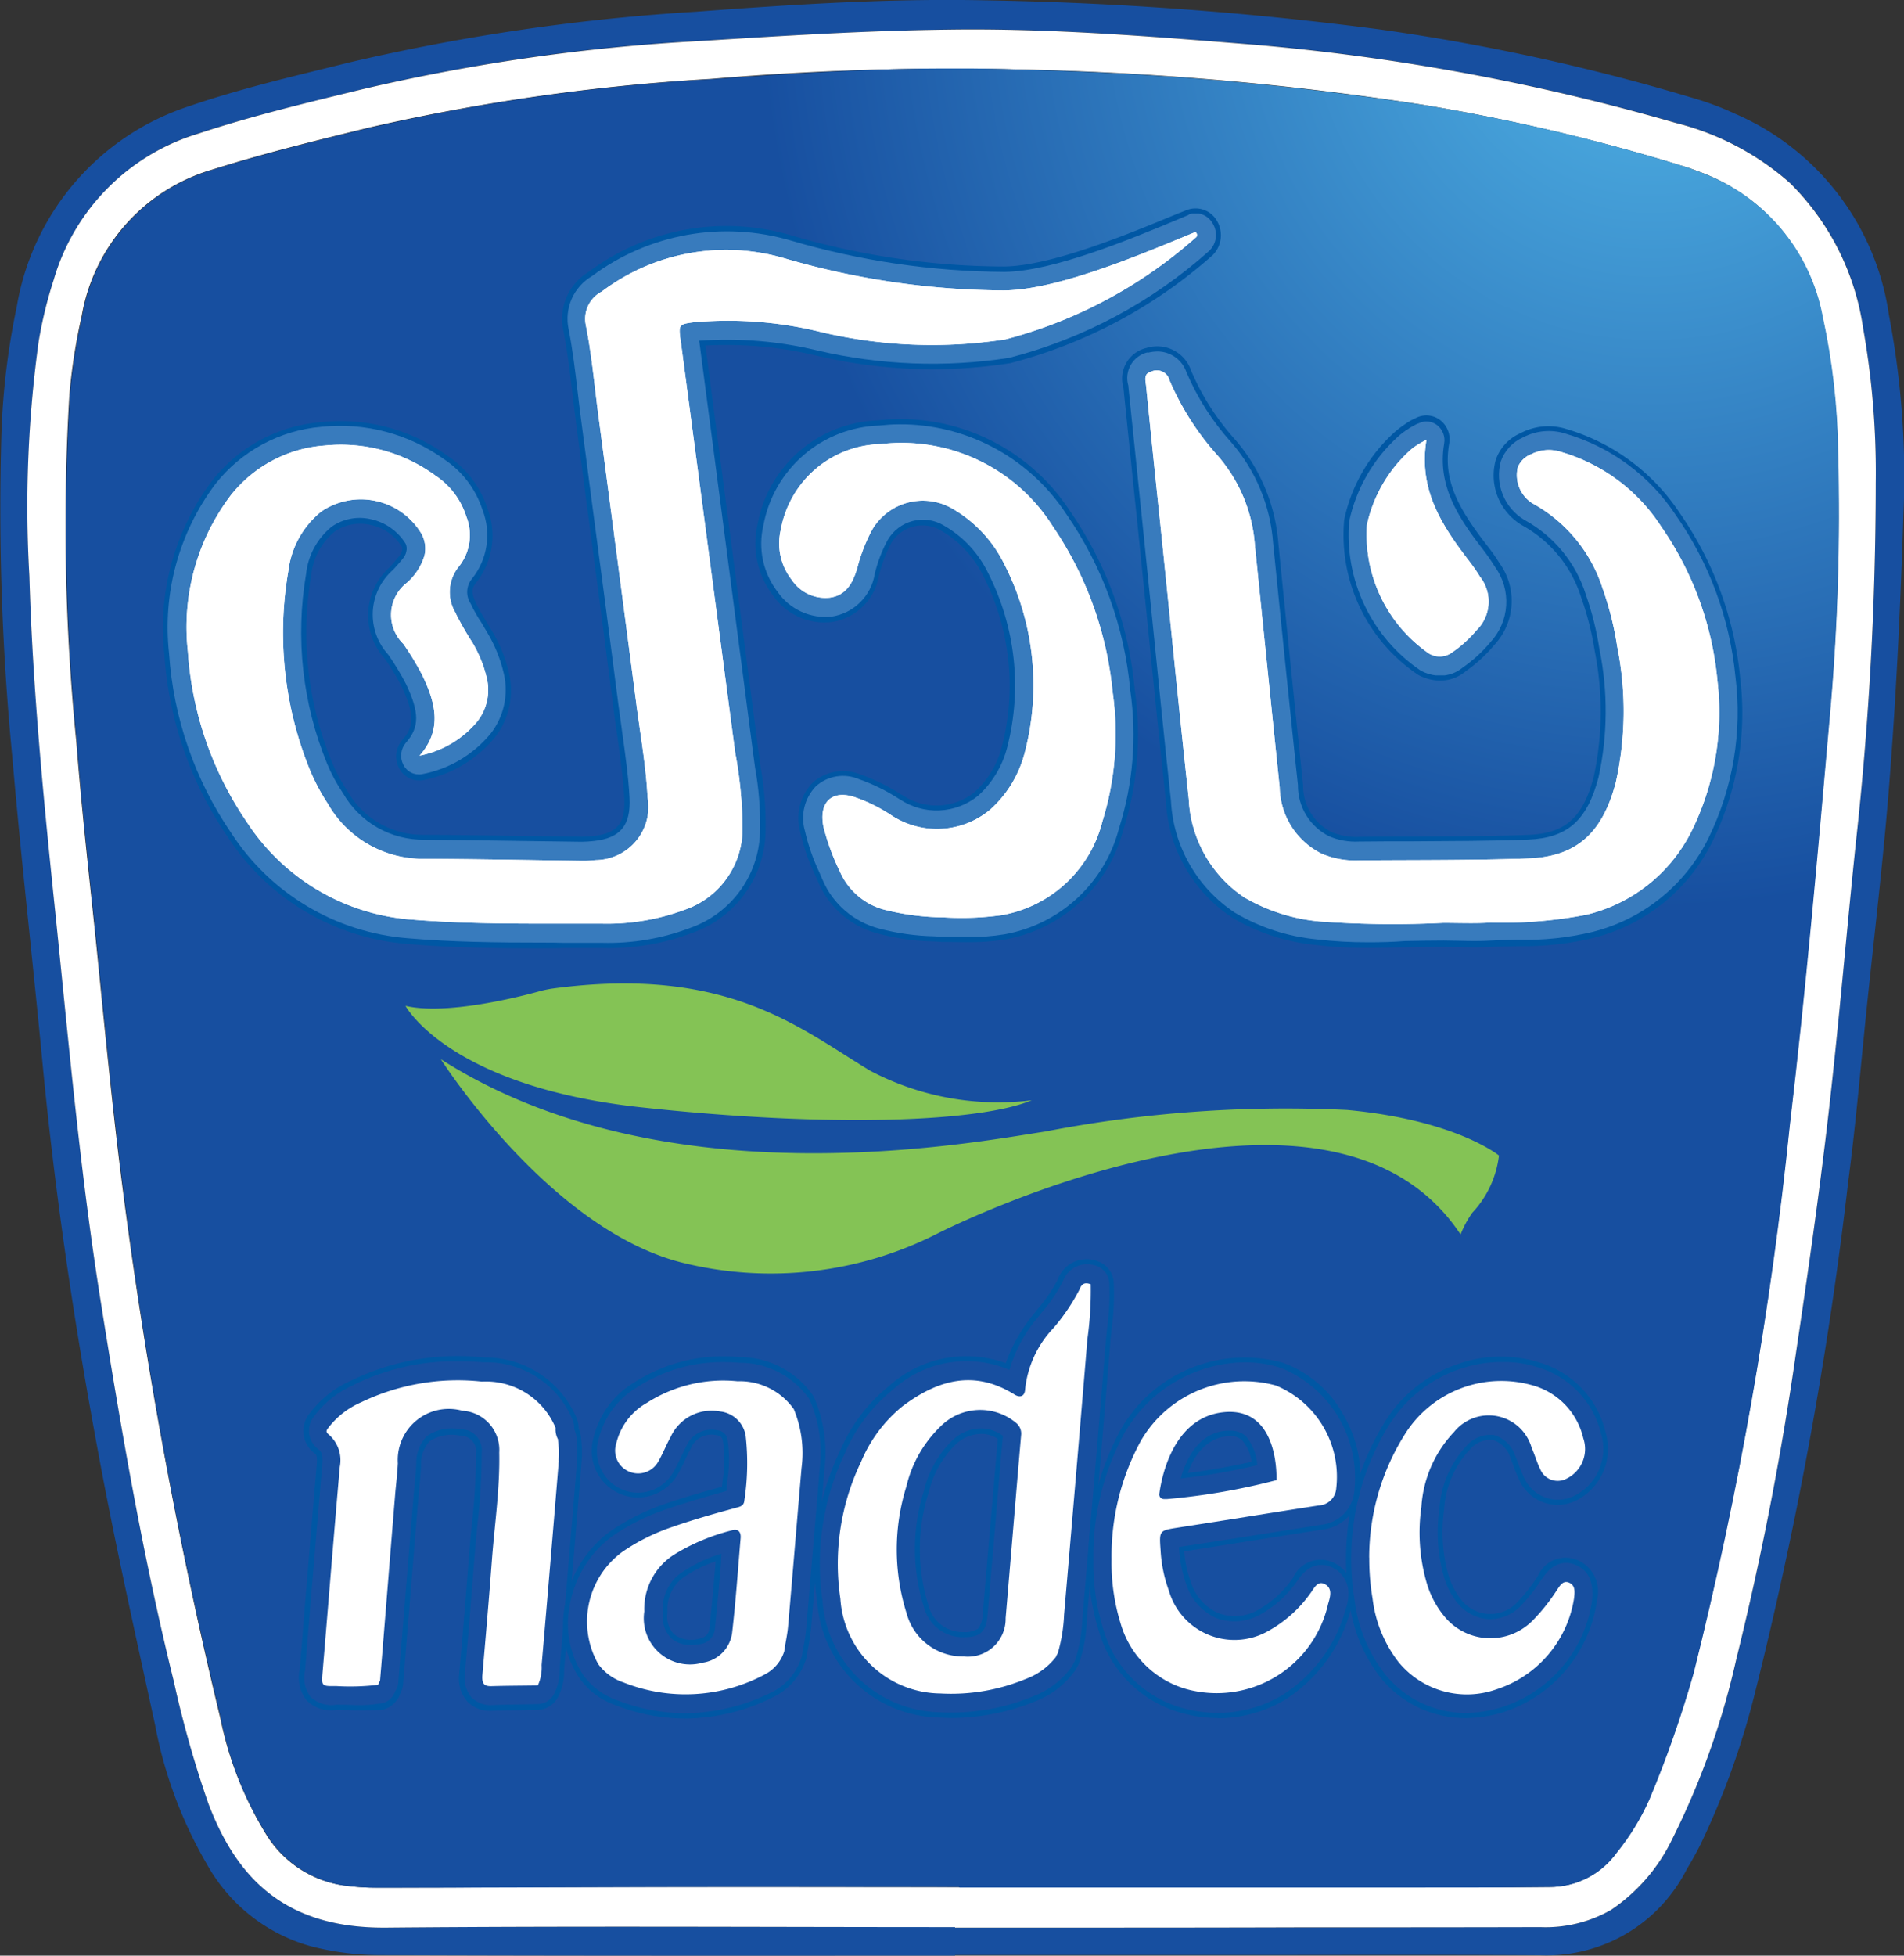 <svg id="Group_131179" data-name="Group 131179" xmlns="http://www.w3.org/2000/svg" xmlns:xlink="http://www.w3.org/1999/xlink" width="70.589" height="72.468" viewBox="0 0 70.589 72.468">
  <rect x="0" y="0" width="70.589" height="72.468" fill="#333333" stroke="none"/>
  <defs>
    <clipPath id="clip-path">
      <path id="Path_145330" data-name="Path 145330" d="M743.12,251.932a75.75,75.75,0,0,0-12.674,1.8c-1.949.475-3.9.95-5.814,1.553a6.859,6.859,0,0,0-4.854,5.423,22.017,22.017,0,0,0-.458,2.934,80.784,80.784,0,0,0,.256,12.838c.185,2.376.448,4.754.7,7.123.308,3.026.59,6.052.971,9.068a180.5,180.5,0,0,0,3.671,20.006,12.737,12.737,0,0,0,1.7,4.309,4.079,4.079,0,0,0,2.806,1.873,8.987,8.987,0,0,0,1.306.091c3.459,0,6.928-.019,10.387-.027,3.724-.008,7.449,0,11.172,0,0,0,0,.008.017.019h16.625c1.747,0,3.486,0,5.233-.019a3.046,3.046,0,0,0,2.5-1.262,8.935,8.935,0,0,0,1.218-1.984,40.982,40.982,0,0,0,1.64-4.681,143.575,143.575,0,0,0,3.565-20.3c.592-5,1.034-10.03,1.474-15.051a84.954,84.954,0,0,0,.319-9.856,25.17,25.17,0,0,0-.574-5.065,7.087,7.087,0,0,0-4.6-5.366c-.141-.047-.284-.111-.424-.156a71.877,71.877,0,0,0-9.787-2.314,115.068,115.068,0,0,0-14.842-1.306c-.866-.035-1.731-.049-2.6-.049-2.981,0-5.961.176-8.936.4" transform="translate(-719.156 -251.536)" fill="none"/>
    </clipPath>
    <radialGradient id="radial-gradient" cx="0.503" cy="0.599" r="0.483" gradientTransform="translate(0.373 -0.663) scale(1.026 1.04)" gradientUnits="objectBoundingBox">
      <stop offset="0" stop-color="#51b5e7"/>
      <stop offset="1" stop-color="#174fa0"/>
    </radialGradient>
    <clipPath id="clip-path-2">
      <path id="Path_145332" data-name="Path 145332" d="M743.9,297.521a7.123,7.123,0,0,1,.008-4.277,3.846,3.846,0,0,1,1.059-1.876,1.542,1.542,0,0,1,1.059-.439,1.358,1.358,0,0,1,.813.276c-.1,1.064-.186,2.129-.274,3.194-.1,1.139-.2,2.324-.3,3.482-.055.66-.353.787-.891.787a1.488,1.488,0,0,1-1.474-1.147m.652,2.526a3.1,3.1,0,0,1-3.079-2.912,8.165,8.165,0,0,1,.7-4.673,4.554,4.554,0,0,1,1.324-1.8,6.477,6.477,0,0,1,.723-.467,1.169,1.169,0,0,0-.141.138,5.215,5.215,0,0,0-1.455,2.541,8.479,8.479,0,0,0,.019,5.123,2.816,2.816,0,0,0,2.488,2.056c-.058,0-.114.007-.17.007-.135,0-.268-.009-.4-.013m3.045-2.04c.106-1.166.2-2.351.3-3.487.1-1.1.184-2.2.281-3.288a1.194,1.194,0,0,0-.3-.928.925.925,0,0,0,.424-.806,3.218,3.218,0,0,1,.9-1.847,1.259,1.259,0,0,1,.088-.119v.025c-.2,2.518-.425,5.071-.635,7.542-.078.89-.151,1.787-.23,2.679l-.008.129a4.736,4.736,0,0,1-.159,1.055l-.035.056a1.914,1.914,0,0,1-.786.541,6.623,6.623,0,0,1-1.149.359,2.079,2.079,0,0,0,1.308-1.91m2.265-13.161a.967.967,0,0,0-.809.629,5.364,5.364,0,0,1-.715,1.074c-.053.067-.115.138-.169.21a5.392,5.392,0,0,0-1.1,2,4.062,4.062,0,0,0-4.351.762,6.067,6.067,0,0,0-1.747,2.324,9.53,9.53,0,0,0-.829,5.49,4.45,4.45,0,0,0,4.331,4.112c.151.011.311.011.459.011a7.893,7.893,0,0,0,3.011-.6,3.09,3.09,0,0,0,1.4-1.046.409.409,0,0,0,.079-.129l.053-.1a.475.475,0,0,0,.043-.1,5.513,5.513,0,0,0,.256-1.462l.009-.129c.081-.89.151-1.79.23-2.68.212-2.479.433-5.032.635-7.548.019-.163.035-.34.053-.523a8.967,8.967,0,0,0,.071-1.626.711.711,0,0,0-.459-.605,1.24,1.24,0,0,0-.317-.068Z" transform="translate(-740.043 -284.846)" fill="none"/>
    </clipPath>
    <linearGradient id="linear-gradient" x1="-90.532" y1="64.068" x2="-90.41" y2="64.068" gradientUnits="objectBoundingBox">
      <stop offset="0" stop-color="#16a1db"/>
      <stop offset="1" stop-color="#174fa0"/>
    </linearGradient>
    <clipPath id="clip-path-3">
      <path id="Path_145335" data-name="Path 145335" d="M727.456,298.878c-.1-.009-.2-.009-.309-.009.061-.752.123-1.5.186-2.248.141-1.681.283-3.408.431-5.116a2.183,2.183,0,0,0-.283-1.387,3.877,3.877,0,0,1,.7-.422,6.281,6.281,0,0,1,1.332-.5c-.028.028-.053.046-.08.075a2.776,2.776,0,0,0-.855,2.029c-.009.2-.036.4-.054.614-.017.127-.028.249-.035.367-.15,1.79-.292,3.589-.441,5.382l-.1,1.22c-.054,0-.109,0-.162,0-.11,0-.219,0-.332,0m5.956-3.91c.036-.412.071-.837.115-1.249a24.806,24.806,0,0,0,.158-2.81,2.19,2.19,0,0,0-.936-1.872,1.94,1.94,0,0,1,1.677,1.091,1.519,1.519,0,0,0,.106.458l.027.257v.112l-.019.209v.012l-.149,1.8c-.159,1.922-.327,3.839-.486,5.758,0,.037-.008.084-.008.12-.265,0-.53,0-.8.009.106-1.166.219-2.515.317-3.893M727.6,288.41a3.643,3.643,0,0,0-1.439,1.12l-.017.029a.852.852,0,0,0,.15,1.237c.08.066.179.149.143.569-.151,1.71-.293,3.443-.435,5.125-.07.818-.131,1.643-.2,2.46v.009a1.208,1.208,0,0,0,.2,1.011,1.116,1.116,0,0,0,.972.285c.15,0,.3.007.459.007.123.011.246.011.379.011a3.9,3.9,0,0,0,.723-.056.652.652,0,0,0,.513-.276,1.543,1.543,0,0,0,.088-.163l.044-.094a.253.253,0,0,0,.027-.045.785.785,0,0,0,.052-.282l.132-1.6c.151-1.789.291-3.589.442-5.379.009-.11.026-.23.035-.341.017-.23.044-.459.052-.7a1.427,1.427,0,0,1,.389-1.029,1.629,1.629,0,0,1,1.261-.256.774.774,0,0,1,.777.873,22.648,22.648,0,0,1-.158,2.644c-.044.42-.079.851-.115,1.283-.115,1.526-.238,3.005-.353,4.252a1.14,1.14,0,0,0,.238.874.987.987,0,0,0,.786.293c.4-.018.8-.018,1.2-.027.169,0,.337-.011.506-.011a.693.693,0,0,0,.554-.331,1.872,1.872,0,0,0,.23-.925c0-.045.008-.092.008-.139.167-1.918.325-3.837.485-5.758l.133-1.58v-.018l.035-.467v-.277l-.035-.395a.868.868,0,0,0-.052-.212.874.874,0,0,1-.035-.091.769.769,0,0,0-.046-.312,3.467,3.467,0,0,0-3.309-2.159c-.326-.025-.642-.039-.957-.039a8.482,8.482,0,0,0-3.861.875" transform="translate(-725.774 -287.535)" fill="none"/>
    </clipPath>
    <linearGradient id="linear-gradient-2" x1="-95.657" y1="83.216" x2="-95.525" y2="83.216" xlink:href="#linear-gradient"/>
    <clipPath id="clip-path-4">
      <path id="Path_145338" data-name="Path 145338" d="M735.359,298.771a1.227,1.227,0,0,1-.617-.422,1.992,1.992,0,0,1-.283-1.5,2.616,2.616,0,0,1,.99-1.669c.106-.074.21-.149.325-.213a2.962,2.962,0,0,0-.538,1.818,2.539,2.539,0,0,0,.75,2.038,2.382,2.382,0,0,0,.274.222,5.978,5.978,0,0,1-.9-.276m1.527-.992a1.153,1.153,0,0,1-.3-.936v-.075a1.611,1.611,0,0,1,.8-1.477,5.151,5.151,0,0,1,1.376-.636c-.008.111-.018.233-.018.343-.071.815-.142,1.652-.23,2.47a.624.624,0,0,1-.556.541,2.291,2.291,0,0,1-.323.028,1.063,1.063,0,0,1-.754-.258m-1.324-6.83c-.026-.009-.079-.037-.043-.213a1.7,1.7,0,0,1,.838-1.084c.087-.052.175-.108.265-.155a3.777,3.777,0,0,0-.337.489c-.087.157-.158.32-.229.466a4.066,4.066,0,0,1-.219.442.178.178,0,0,1-.156.086.268.268,0,0,1-.118-.029m4.289,6.667c.088-.837.158-1.683.229-2.507.025-.312.053-.635.08-.947a1,1,0,0,0-.2-.762.935.935,0,0,0,.317-.689c.01-.21.027-.422.052-.644a6.181,6.181,0,0,0-.007-1.937,1.806,1.806,0,0,0-.744-1.154,1.64,1.64,0,0,1,1.291.641,3.488,3.488,0,0,1,.2,1.782l-.08,1c-.132,1.6-.273,3.249-.415,4.874-.016.175-.052.368-.087.56-.008.074-.027.147-.036.221a.78.78,0,0,1-.336.415c-.281.136-.565.256-.838.356a1.956,1.956,0,0,0,.574-1.209m-4.2-9.137a3.073,3.073,0,0,0-1.446,1.956,1.547,1.547,0,0,0,.8,1.807,1.507,1.507,0,0,0,1.968-.6c.115-.194.2-.384.29-.57.063-.127.124-.256.186-.376a1.013,1.013,0,0,1,1.155-.615.415.415,0,0,1,.389.365,5.076,5.076,0,0,1-.009,1.506c-.009.121-.027.25-.036.379-.759.21-1.534.431-2.293.7a7.835,7.835,0,0,0-1.961.992,4.036,4.036,0,0,0-1.56,2.58,3.445,3.445,0,0,0,.513,2.562,2.611,2.611,0,0,0,1.242.918,7,7,0,0,0,2.525.485,7.33,7.33,0,0,0,3.281-.815,2.156,2.156,0,0,0,1.016-1.194.639.639,0,0,0,.043-.157c.009-.091.027-.183.046-.276a5.655,5.655,0,0,0,.106-.7c.141-1.624.281-3.277.415-4.876l.079-1a4.881,4.881,0,0,0-.353-2.57A.349.349,0,0,0,742,288.9a3.141,3.141,0,0,0-2.576-1.321c-.2-.019-.391-.025-.582-.025a5.842,5.842,0,0,0-3.2.925" transform="translate(-733.079 -287.554)" fill="none"/>
    </clipPath>
    <linearGradient id="linear-gradient-3" x1="-103.255" y1="81.51" x2="-103.114" y2="81.51" xlink:href="#linear-gradient"/>
    <clipPath id="clip-path-5">
      <path id="Path_145341" data-name="Path 145341" d="M757.022,298.21a4.145,4.145,0,0,1-.8-2.011,8.254,8.254,0,0,1-.106-1.4,7.808,7.808,0,0,1,1.272-4.285,3.238,3.238,0,0,1,.316-.4,5.38,5.38,0,0,0-1.005,2.736,7.326,7.326,0,0,0,.221,3.1,4.3,4.3,0,0,0,.777,1.461,2.9,2.9,0,0,0,2.066,1.062,2.854,2.854,0,0,0,1.755-.486,3.438,3.438,0,0,1-1.543,1.012,3.673,3.673,0,0,1-.968.142,2.538,2.538,0,0,1-1.98-.942m5.348-7.006c-.052-.119-.106-.249-.159-.393-.044-.111-.088-.241-.141-.36a2.6,2.6,0,0,0-1.5-1.5,2.178,2.178,0,0,1,.707.139,2.016,2.016,0,0,1,1.448,1.475.551.551,0,0,1-.231.672.24.24,0,0,1-.089.02c0-.011-.019-.02-.035-.058m-6.08-1.5a9.321,9.321,0,0,0-1.528,5.076v.027a9.407,9.407,0,0,0,.134,1.653,5.49,5.49,0,0,0,1.138,2.7A3.844,3.844,0,0,0,759,300.56a4.7,4.7,0,0,0,1.332-.212,4.871,4.871,0,0,0,3.363-3.949v-.026c.07-.681-.142-1.12-.636-1.313-.317-.121-.786-.128-1.209.514a.1.1,0,0,0-.036.046,6.308,6.308,0,0,1-.784.993,1.584,1.584,0,0,1-1.2.467,1.617,1.617,0,0,1-1.129-.6,2.732,2.732,0,0,1-.5-.975,5.952,5.952,0,0,1-.167-2.507,3.756,3.756,0,0,1,1.007-2.339,1.166,1.166,0,0,1,1.015-.4,1.179,1.179,0,0,1,.786.759c.044.092.079.2.115.294a5.3,5.3,0,0,0,.22.533,1.371,1.371,0,0,0,1.835.68,1.94,1.94,0,0,0,1.015-2.323,3.39,3.39,0,0,0-2.337-2.451,4.117,4.117,0,0,0-1.3-.2,4.954,4.954,0,0,0-4.1,2.154" transform="translate(-754.762 -287.555)" fill="none"/>
    </clipPath>
    <linearGradient id="linear-gradient-4" x1="-106.2" y1="81.569" x2="-106.059" y2="81.569" xlink:href="#linear-gradient"/>
    <clipPath id="clip-path-6">
      <path id="Path_145347" data-name="Path 145347" d="M732.024,272.389a10.6,10.6,0,0,0-.768-1.279c-.448-.66-.439-.779.09-1.4.043-.047.089-.1.133-.149a4.175,4.175,0,0,0,.3-.356,2.378,2.378,0,0,0,.221,1.4,7.812,7.812,0,0,0,.484.882c.07.121.133.22.194.328a3.817,3.817,0,0,1,.459,1.1,1.148,1.148,0,0,1-.23,1.046,2.35,2.35,0,0,1-.37.368,4.321,4.321,0,0,0-.513-1.945m5.878,7.8a2.642,2.642,0,0,0,2.531-3.074c-.044-.865-.167-1.726-.291-2.553-.054-.331-.1-.677-.142-1.011-.327-2.569-.669-5.169-1.005-7.692-.126-.965-.256-1.929-.379-2.893-.046-.321-.088-.663-.125-.984-.1-.8-.193-1.625-.352-2.442-.043-.193-.043-.284.3-.522a7.052,7.052,0,0,1,6.256-1.131,29.821,29.821,0,0,0,8.3,1.214,9.289,9.289,0,0,0,2.232-.348,10.281,10.281,0,0,1-2.293.768,17.452,17.452,0,0,1-6.609-.274,14.936,14.936,0,0,0-4.882-.367,1.226,1.226,0,0,0-.952.414,1.362,1.362,0,0,0-.14,1.046c.2,1.523.4,3.039.6,4.564.458,3.515.934,7.153,1.4,10.722.026.232.062.46.1.681a11.2,11.2,0,0,1,.169,1.975,2.494,2.494,0,0,1-1.714,2.432,7.507,7.507,0,0,1-2.8.47h-1.448c-1.871,0-3.8.005-5.675-.158a7.287,7.287,0,0,1-5.533-3.315,11.789,11.789,0,0,1-2.066-5.957,7.381,7.381,0,0,1,1.431-5.289,4.237,4.237,0,0,1,3.035-1.608,4.17,4.17,0,0,1,.59-.036,5.721,5.721,0,0,1,3.123,1.028,2.179,2.179,0,0,1,.857,1.147,1.143,1.143,0,0,1-.147,1.186c-.028.035-.055.064-.083.1a1.824,1.824,0,0,0-.219-1.249,3.3,3.3,0,0,0-2.179-1.533,3.116,3.116,0,0,0-2.5.525,4.066,4.066,0,0,0-1.483,2.644,14.232,14.232,0,0,0,.856,7.8,7.852,7.852,0,0,0,.707,1.341,4.7,4.7,0,0,0,4.121,2.34c1.245.011,2.515.029,3.742.047.7.009,1.388.017,2.083.028a5.585,5.585,0,0,0,.592-.039M759.84,255.6l-.335.141c-1.871.78-4.7,1.955-6.5,1.975a28.687,28.687,0,0,1-7.933-1.167,8.381,8.381,0,0,0-7.36,1.323,1.834,1.834,0,0,0-.865,1.965c.15.76.246,1.558.336,2.331.035.323.08.661.123,1,.123.964.257,1.929.379,2.893.335,2.515.68,5.123,1.007,7.684.044.34.1.691.141,1.029.115.835.23,1.624.273,2.424.054,1.028-.344,1.5-1.323,1.605a4.282,4.282,0,0,1-.45.029l-2.083-.029c-1.228-.016-2.5-.036-3.75-.047a3.429,3.429,0,0,1-3.019-1.726,6.165,6.165,0,0,1-.592-1.1,12.845,12.845,0,0,1-.775-7.023,2.606,2.606,0,0,1,.942-1.746,1.819,1.819,0,0,1,1.447-.285,2,2,0,0,1,1.3.909.417.417,0,0,1,.026.293c-.026.158-.141.286-.335.506-.054.056-.106.121-.159.175a2.2,2.2,0,0,0-.175,3.139,9.3,9.3,0,0,1,.661,1.094c.5,1.055.5,1.6-.008,2.173a.734.734,0,0,0-.1.8.647.647,0,0,0,.688.365,4.328,4.328,0,0,0,2.55-1.5,2.634,2.634,0,0,0,.494-2.23,5.293,5.293,0,0,0-.617-1.526l-.213-.359a5.336,5.336,0,0,1-.4-.707.776.776,0,0,1,.052-.925,2.581,2.581,0,0,0,.388-2.546,3.562,3.562,0,0,0-1.4-1.862,6.624,6.624,0,0,0-4.573-1.22,5.6,5.6,0,0,0-3.936,2.128,8.835,8.835,0,0,0-1.712,6.272,13.359,13.359,0,0,0,2.312,6.664,8.6,8.6,0,0,0,6.511,3.886c1.669.145,3.363.163,5.014.163.254,0,.511,0,.776.009h1.44a8.584,8.584,0,0,0,3.281-.558,3.869,3.869,0,0,0,2.576-3.672,11.594,11.594,0,0,0-.185-2.261c-.027-.221-.062-.439-.088-.653-.459-3.569-.944-7.2-1.4-10.724-.193-1.478-.388-2.964-.583-4.443a14.279,14.279,0,0,1,4.378.36,18.68,18.68,0,0,0,7.113.274,17.8,17.8,0,0,0,7.412-3.959.817.817,0,0,0,.131-1.027.736.736,0,0,0-.628-.375.693.693,0,0,0-.262.052" transform="translate(-722.005 -255.551)" fill="none"/>
    </clipPath>
    <radialGradient id="radial-gradient-2" cx="0.748" cy="0.5" r="0.809" gradientTransform="translate(-7.617 -1.65) scale(0.692 1.04)" gradientUnits="objectBoundingBox">
      <stop offset="0" stop-color="#174fa0"/>
      <stop offset="0.22" stop-color="#51b5e7"/>
      <stop offset="0.45" stop-color="#3175b8"/>
      <stop offset="0.64" stop-color="#459ed6"/>
      <stop offset="0.814" stop-color="#4399d3"/>
      <stop offset="1" stop-color="#387bbd"/>
    </radialGradient>
    <clipPath id="clip-path-7">
      <path id="Path_145348" data-name="Path 145348" d="M755.736,279.821a5.964,5.964,0,0,1-2.489-.788,3.927,3.927,0,0,1-1.738-3.122c-.245-2.37-.5-4.775-.732-7.109-.106-1.036-.213-2.082-.319-3.122-.051-.541-.114-1.074-.167-1.616-.079-.724-.15-1.459-.23-2.2a12.305,12.305,0,0,0,1.351,1.882,4.988,4.988,0,0,1,1.2,2.921c.273,2.736.556,5.509.839,8.2l.077.762a3.469,3.469,0,0,0,1.951,3.03,3.659,3.659,0,0,0,1.668.312c.672,0,1.351-.008,2-.008,1.4-.008,2.858-.017,4.288-.064,2.057-.072,3.283-1.131,3.865-3.324a12.909,12.909,0,0,0,.071-5.354,12.709,12.709,0,0,0-.565-2.265,6.244,6.244,0,0,0-2.92-3.537.559.559,0,0,1-.222-.475,1.087,1.087,0,0,1,.169-.1.805.805,0,0,1,.608-.036A5.994,5.994,0,0,1,767.8,266.3a11.355,11.355,0,0,1,1.96,5.317,9.077,9.077,0,0,1-.858,5.2,5.152,5.152,0,0,1-3.467,2.772,10.062,10.062,0,0,1-2.4.24c-.335.008-.688.016-1.032.035-.38.016-.759.016-1.165.011-.186-.011-.371-.011-.557-.011-.486,0-.989.016-1.465.027-.45.012-.889.023-1.32.023a14.239,14.239,0,0,1-1.76-.1m-6.422-20.355a.982.982,0,0,0-.716,1.237c0,.028.005.047.005.067.118,1.147.241,2.324.356,3.45.052.542.114,1.075.167,1.617.106,1.039.212,2.084.318,3.121.238,2.333.475,4.747.733,7.117a5.3,5.3,0,0,0,2.373,4.158,7.3,7.3,0,0,0,3.017.985,15.987,15.987,0,0,0,1.952.11c.448,0,.89-.011,1.34-.047.469-.009.953-.019,1.429-.019.178,0,.363.009.54.009.405.009.83.019,1.253-.009.327-.019.644-.019.979-.028a10.629,10.629,0,0,0,2.719-.283,6.57,6.57,0,0,0,4.325-3.479,10.616,10.616,0,0,0,1-6A12.564,12.564,0,0,0,768.9,265.5a7.38,7.38,0,0,0-4.094-3.027,2.043,2.043,0,0,0-1.57.137,1.531,1.531,0,0,0-.83.892,1.936,1.936,0,0,0,.874,2.167,4.788,4.788,0,0,1,2.284,2.782,11.329,11.329,0,0,1,.5,2.011,11.485,11.485,0,0,1-.036,4.754c-.423,1.6-1.156,2.24-2.612,2.3-1.42.053-2.858.053-4.255.063-.661,0-1.34,0-2.012.009a2.473,2.473,0,0,1-1.1-.193,2.086,2.086,0,0,1-1.163-1.9l-.082-.76c-.281-2.691-.566-5.465-.838-8.2a6.383,6.383,0,0,0-1.543-3.728,9.357,9.357,0,0,1-1.669-2.605,1.139,1.139,0,0,0-1.068-.775,1.572,1.572,0,0,0-.376.05" transform="translate(-748.579 -259.416)" fill="none"/>
    </clipPath>
    <radialGradient id="radial-gradient-3" cx="-0.279" cy="0.382" r="1" gradientTransform="translate(-1.86 -2.028) scale(0.958 1.04)" xlink:href="#radial-gradient-2"/>
    <clipPath id="clip-path-8">
      <path id="Path_145349" data-name="Path 145349" d="M740.068,266.775a1.467,1.467,0,0,1-.273-1.286,3.186,3.186,0,0,1,3.114-2.617,6,6,0,0,1,5.746,2.738,12.162,12.162,0,0,1,2.109,5.849,9.977,9.977,0,0,1-.343,4.479,4.029,4.029,0,0,1-3.2,3.012,9.8,9.8,0,0,1-1.933.075H745.2c-.1,0-.187-.009-.3-.009a6.575,6.575,0,0,1-1.72-.232,1.759,1.759,0,0,1-1.253-1.027c-.038-.092-.08-.185-.116-.274a6.7,6.7,0,0,1-.45-1.249.817.817,0,0,1-.009-.331.533.533,0,0,1,.292.035,6.418,6.418,0,0,1,1.2.6l.037.019a3.714,3.714,0,0,0,4.454-.3,4.984,4.984,0,0,0,1.493-2.515,10.519,10.519,0,0,0-.821-7.429,5.54,5.54,0,0,0-2.225-2.36,2.826,2.826,0,0,0-3.838,1.039,6.684,6.684,0,0,0-.626,1.6c-.159.561-.327.577-.459.6-.028,0-.06,0-.093,0a.862.862,0,0,1-.7-.408m3.455-5.333c-.237,0-.478.02-.719.044a4.516,4.516,0,0,0-4.3,3.71,2.919,2.919,0,0,0,.529,2.454,2.156,2.156,0,0,0,2,.917,1.9,1.9,0,0,0,1.6-1.578,5.034,5.034,0,0,1,.486-1.269,1.508,1.508,0,0,1,2.056-.542,4.066,4.066,0,0,1,1.667,1.782,9.19,9.19,0,0,1,.707,6.438,3.632,3.632,0,0,1-1.086,1.809,2.444,2.444,0,0,1-2.9.129l-.036-.019a6.852,6.852,0,0,0-1.48-.726,1.5,1.5,0,0,0-1.6.268,1.7,1.7,0,0,0-.4,1.652,7.414,7.414,0,0,0,.537,1.541c.035.094.079.174.115.266a3.136,3.136,0,0,0,2.1,1.809,8.631,8.631,0,0,0,2.04.286c.1.009.194.009.284.017h.132c.278,0,.545.008.8.008a7.609,7.609,0,0,0,1.4-.1,5.358,5.358,0,0,0,4.236-3.928,11.473,11.473,0,0,0,.415-5.117,13.627,13.627,0,0,0-2.364-6.518,7.361,7.361,0,0,0-5.974-3.332Z" transform="translate(-738.432 -261.442)" fill="none"/>
    </clipPath>
    <radialGradient id="radial-gradient-4" cx="0.513" cy="0.298" r="1.153" gradientTransform="translate(24.852 -2.333) scale(1.353 1.04)" xlink:href="#radial-gradient-2"/>
    <clipPath id="clip-path-9">
      <path id="Path_145350" data-name="Path 145350" d="M757.973,269.331a4.736,4.736,0,0,1-1.933-3.985,4.307,4.307,0,0,1,.865-1.827,7.487,7.487,0,0,0,1.73,3.435c.159.21.273.376.371.532a.81.81,0,0,1-.079,1.158,4.055,4.055,0,0,1-.769.7.11.11,0,0,1-.07.031.254.254,0,0,1-.115-.041m-.688-7.9c-.027.008-.055.027-.08.035-.071.039-.159.084-.248.138l-.034.027a2.368,2.368,0,0,0-.4.3,5.908,5.908,0,0,0-1.8,3.131,6.068,6.068,0,0,0,2.647,5.526,1.546,1.546,0,0,0,.724.192,1.333,1.333,0,0,0,.838-.3,5.2,5.2,0,0,0,1.024-.937,2.2,2.2,0,0,0,.177-2.79,7.806,7.806,0,0,0-.46-.663c-.908-1.177-1.693-2.36-1.428-3.912a.712.712,0,0,0-.256-.679.647.647,0,0,0-.706-.063" transform="translate(-754.665 -261.351)" fill="none"/>
    </clipPath>
    <radialGradient id="radial-gradient-5" cx="-2.344" cy="0.613" r="2.324" gradientTransform="translate(84.941 -4.705) scale(1.521 1.04)" xlink:href="#radial-gradient-2"/>
    <clipPath id="clip-path-10">
      <path id="Path_145362" data-name="Path 145362" d="M751.285,299.01A2.885,2.885,0,0,1,749.273,297a6.7,6.7,0,0,1-.3-2.141,8.72,8.72,0,0,1,.53-3.048c-.044.2-.071.376-.088.507a.9.9,0,0,0,.194.7.817.817,0,0,0,.256.21.912.912,0,0,0-.211.2,1.555,1.555,0,0,0-.185,1.131,6.036,6.036,0,0,0,.352,1.716,3.437,3.437,0,0,0,1.87,2.047,3.22,3.22,0,0,0,2.719-.166,3.878,3.878,0,0,0,.458-.273,3.4,3.4,0,0,1-2.617,1.266,3.588,3.588,0,0,1-.965-.137m1.192-8.906a1.553,1.553,0,0,1,.2-.009.865.865,0,0,1,.6.2,1.9,1.9,0,0,1,.424,1.076,22.889,22.889,0,0,1-2.842.494c.2-.708.644-1.644,1.614-1.762m2.613,1.872a3.823,3.823,0,0,0-.874-2.68,2.363,2.363,0,0,0-.38-.293c.114.028.24.054.363.092a2.979,2.979,0,0,1,1.783,3.028.072.072,0,0,0-.009.036.3.3,0,0,1-.072.02c-.308.044-.617.1-.926.147a.671.671,0,0,0,.116-.351m-6.275-1.865a9.612,9.612,0,0,0-1.191,4.747v.031a8.265,8.265,0,0,0,.379,2.6,4.24,4.24,0,0,0,2.922,2.884,5.046,5.046,0,0,0,1.323.182,4.663,4.663,0,0,0,2.383-.66,5.449,5.449,0,0,0,2.339-3.149,1.85,1.85,0,0,0,.114-.622,1.057,1.057,0,0,0-.546-.929c-.283-.157-.838-.3-1.342.451a.325.325,0,0,1-.043.063,4.032,4.032,0,0,1-1.341,1.2,1.938,1.938,0,0,1-1.633.13,2.049,2.049,0,0,1-1.111-1.25,4.839,4.839,0,0,1-.266-1.312.148.148,0,0,1-.008-.063c.018,0,.036-.011.054-.011l.035-.009c.865-.129,1.739-.266,2.586-.4.863-.138,1.748-.274,2.62-.414a1.37,1.37,0,0,0,1.21-1.221,4.395,4.395,0,0,0-2.7-4.58,4.3,4.3,0,0,0-1.359-.216,5.223,5.223,0,0,0-4.422,2.554" transform="translate(-747.624 -287.556)" fill="none"/>
    </clipPath>
    <linearGradient id="linear-gradient-5" x1="-100.555" y1="81.644" x2="-100.42" y2="81.644" xlink:href="#linear-gradient"/>
  </defs>
  <path id="Path_148238" data-name="Path 148238" d="M752.753,322.107c-7.122,0-14.252.009-21.373-.019a10.147,10.147,0,0,1-2.577-.345,6.363,6.363,0,0,1-3.786-3.019,16.169,16.169,0,0,1-1.924-5.167c-.715-3.294-1.457-6.586-2.073-9.905-.9-4.809-1.624-9.657-2.093-14.542-.361-3.811-.8-7.618-1.128-11.431a95.651,95.651,0,0,1-.407-11.8,26.847,26.847,0,0,1,.574-4.874,9.453,9.453,0,0,1,6.363-7.42c1.941-.667,3.953-1.131,5.947-1.625a76.808,76.808,0,0,1,12.893-1.886c3.557-.265,7.113-.495,10.67-.421a129.044,129.044,0,0,1,14.675,1.081,78.118,78.118,0,0,1,11.851,2.616,10.668,10.668,0,0,1,1.289.5,9.6,9.6,0,0,1,5.718,7.453,31.753,31.753,0,0,1,.538,7.437c-.1,3.155-.248,6.319-.486,9.465-.212,2.88-.556,5.754-.856,8.624-.229,2.2-.415,4.418-.705,6.613a147.359,147.359,0,0,1-3.5,19.105,29.249,29.249,0,0,1-1.966,5.423c-.16.323-.336.631-.522.944a5.823,5.823,0,0,1-5.427,3.18c-3.785-.025-7.572-.009-11.356-.009H752.743c.009,0,.009.009.009.019m0-1.051v.02h2.8c3.37,0,6.751-.009,10.121-.009,2.931,0,5.852-.011,8.781-.011a4.9,4.9,0,0,0,2.621-.639,6.533,6.533,0,0,0,2.25-2.591,29.079,29.079,0,0,0,2.392-6.691,115.1,115.1,0,0,0,2.232-11.491c.432-2.89.847-5.786,1.183-8.694.388-3.368.661-6.751,1.023-10.126a121.118,121.118,0,0,0,.732-13.288,30.42,30.42,0,0,0-.467-5.735,9.431,9.431,0,0,0-2.718-5.387,10.161,10.161,0,0,0-4.228-2.222,81.743,81.743,0,0,0-15.628-2.9c-3.778-.3-7.555-.612-11.34-.557-3.062.045-6.125.228-9.177.419a70.74,70.74,0,0,0-12.557,1.795c-2.031.5-4.078.985-6.063,1.635a8.031,8.031,0,0,0-5.374,5.426,15.109,15.109,0,0,0-.557,2.286,45.416,45.416,0,0,0-.344,8.686c.124,4.263.557,8.5.989,12.731.485,4.729.908,9.477,1.659,14.177.75,4.719,1.562,9.429,2.708,14.068a39.611,39.611,0,0,0,1.28,4.515c1.078,2.835,2.9,4.638,6.611,4.6,7.024-.064,14.048-.02,21.073-.02" transform="translate(-717.344 -249.641)" fill="#174fa0"/>
  <path id="Path_148239" data-name="Path 148239" d="M752.491,320.775c-7.024,0-14.048-.045-21.073.019-3.707.037-5.534-1.764-6.61-4.6a39.338,39.338,0,0,1-1.279-4.517c-1.148-4.635-1.96-9.347-2.709-14.065-.751-4.7-1.174-9.437-1.66-14.175-.44-4.232-.865-8.468-.988-12.728a44.757,44.757,0,0,1,.344-8.688,15.775,15.775,0,0,1,.557-2.285,7.986,7.986,0,0,1,5.374-5.423c1.985-.657,4.032-1.145,6.063-1.639a71.346,71.346,0,0,1,12.557-1.792c3.052-.191,6.115-.385,9.178-.42,3.785-.056,7.562.256,11.339.559a81.145,81.145,0,0,1,15.628,2.9,10.087,10.087,0,0,1,4.228,2.221,9.488,9.488,0,0,1,2.717,5.385,30.4,30.4,0,0,1,.467,5.733,121.636,121.636,0,0,1-.732,13.285c-.354,3.377-.635,6.76-1.023,10.124-.336,2.909-.751,5.809-1.183,8.7a115.253,115.253,0,0,1-2.233,11.483,28.958,28.958,0,0,1-2.391,6.695,6.608,6.608,0,0,1-2.25,2.589,4.883,4.883,0,0,1-2.621.639c-2.929.008-5.85.008-8.781.008-3.37.011-6.75.011-10.121.011h-2.8Zm.15-1.481v.009h16.626c1.747,0,3.486,0,5.233-.017a3.045,3.045,0,0,0,2.5-1.261,8.576,8.576,0,0,0,1.218-1.983,42.119,42.119,0,0,0,1.641-4.684,142.243,142.243,0,0,0,3.566-20.3c.59-5,1.032-10.029,1.473-15.049a81.587,81.587,0,0,0,.318-9.857,25.115,25.115,0,0,0-.574-5.067,7.1,7.1,0,0,0-4.6-5.371c-.142-.053-.283-.108-.425-.153a73.87,73.87,0,0,0-9.786-2.315,112.328,112.328,0,0,0-14.844-1.307,104.7,104.7,0,0,0-11.533.348,76.682,76.682,0,0,0-12.672,1.8c-1.95.476-3.9.952-5.815,1.556a6.868,6.868,0,0,0-4.854,5.42,21.846,21.846,0,0,0-.458,2.935,80.943,80.943,0,0,0,.256,12.84c.185,2.377.45,4.747.7,7.124.308,3.028.59,6.053.971,9.073a184.847,184.847,0,0,0,3.671,20.009,13.216,13.216,0,0,0,1.7,4.3,4.044,4.044,0,0,0,2.806,1.875,8.7,8.7,0,0,0,1.307.093c3.459,0,6.928-.028,10.387-.028q5.613,0,11.189.008" transform="translate(-717.083 -249.364)" fill="#fff"/>
  <g id="Group_127149" data-name="Group 127149" transform="translate(2.426 2.537)">
    <g id="Group_124985" data-name="Group 124985" transform="translate(0 0)" clip-path="url(#clip-path)">
      <rect id="Rectangle_17655" data-name="Rectangle 17655" width="66.01" height="67.414" transform="translate(-0.191 0)" fill="url(#radial-gradient)"/>
    </g>
  </g>
  <path id="Path_148240" data-name="Path 148240" d="M744.98,301.707c-.159,0-.309-.009-.469-.016A4.636,4.636,0,0,1,740,297.41a9.658,9.658,0,0,1,.848-5.6,6.15,6.15,0,0,1,1.8-2.39,4.276,4.276,0,0,1,4.343-.862,6.038,6.038,0,0,1,1.076-1.865c.052-.071.115-.146.167-.21a5.478,5.478,0,0,0,.688-1.027,1.137,1.137,0,0,1,1.491-.669.881.881,0,0,1,.582.78,9.213,9.213,0,0,1-.069,1.651c-.019.185-.036.349-.054.525-.2,2.513-.423,5.068-.635,7.545-.08.89-.151,1.79-.23,2.681L750,298.1a5.657,5.657,0,0,1-.265,1.506c-.017.046-.035.082-.052.13l-.052.091a.855.855,0,0,1-.1.165,3.245,3.245,0,0,1-1.482,1.111,8.325,8.325,0,0,1-3.071.605m-1.995-10.155a6.364,6.364,0,0,0-.6,1.047,7.917,7.917,0,0,0-.688,4.557,2.89,2.89,0,0,0,1.905,2.56,3.4,3.4,0,0,1-1.1-1.605,8.792,8.792,0,0,1-.026-5.242,6.8,6.8,0,0,1,.511-1.316m5.216-1.165a1.445,1.445,0,0,1,.219.91c-.1,1.091-.185,2.186-.282,3.285-.1,1.141-.194,2.323-.3,3.489a2.664,2.664,0,0,1-.485,1.388c.027-.008.044-.019.071-.029a1.685,1.685,0,0,0,.7-.475l.017-.029a5.346,5.346,0,0,0,.151-.989l.008-.141c.081-.89.15-1.79.23-2.68.194-2.268.4-4.6.582-6.914a2.456,2.456,0,0,0-.565,1.34,1.186,1.186,0,0,1-.344.846m-2.127.79a1.373,1.373,0,0,0-.934.386,3.686,3.686,0,0,0-1.007,1.78,6.942,6.942,0,0,0-.017,4.161,1.308,1.308,0,0,0,1.3,1.017.911.911,0,0,0,.546-.126.858.858,0,0,0,.168-.481c.1-1.155.2-2.34.3-3.477.088-1.031.177-2.059.265-3.076a1.1,1.1,0,0,0-.619-.185" transform="translate(-709.705 -238.046)" fill="#0057a4"/>
  <g id="Group_127150" data-name="Group 127150" transform="translate(30.387 46.847)">
    <g id="Group_124989" data-name="Group 124989" transform="translate(0 0)" clip-path="url(#clip-path-2)">
      <rect id="Rectangle_17657" data-name="Rectangle 17657" width="10.941" height="16.615" transform="translate(-0.167 0)" fill="url(#linear-gradient)"/>
    </g>
  </g>
  <path id="Path_148241" data-name="Path 148241" d="M749.923,285.406a13.007,13.007,0,0,1-.123,2.031q-.424,5.109-.865,10.218a5.941,5.941,0,0,1-.229,1.412c-.019.039-.044.084-.063.119l-.008.031a2.5,2.5,0,0,1-1.112.815,7.233,7.233,0,0,1-3.177.541,3.753,3.753,0,0,1-3.705-3.507,8.744,8.744,0,0,1,.767-5.078,5.264,5.264,0,0,1,1.535-2.056c1.307-.98,2.656-1.367,4.148-.44.2.13.388.083.4-.194a3.867,3.867,0,0,1,1.05-2.266,7.3,7.3,0,0,0,.962-1.422c.089-.238.212-.276.423-.2m-4.73,13.79a1.4,1.4,0,0,0,1.572-1.422c.194-2.26.379-4.518.573-6.766a.507.507,0,0,0-.194-.471,2.079,2.079,0,0,0-2.806.15,4.532,4.532,0,0,0-1.253,2.212,7.837,7.837,0,0,0,.008,4.7,2.163,2.163,0,0,0,2.1,1.6" transform="translate(-709.485 -237.821)" fill="#fff"/>
  <path id="Path_148242" data-name="Path 148242" d="M727.849,300.514c-.133,0-.256,0-.379-.009-.159,0-.309-.011-.45-.011a1.274,1.274,0,0,1-1.113-.349,1.367,1.367,0,0,1-.256-1.155v-.009c.071-.815.133-1.641.2-2.462.141-1.68.281-3.415.431-5.122.027-.32-.025-.365-.07-.395a1.045,1.045,0,0,1-.186-1.506l.019-.019a3.867,3.867,0,0,1,1.509-1.182,8.987,8.987,0,0,1,4.914-.857,3.668,3.668,0,0,1,3.46,2.277.98.98,0,0,1,.062.36c.008.016.008.025.017.044a1.02,1.02,0,0,1,.071.276l.035.395v.312l-.035.469v.02l-.132,1.577q-.239,2.881-.486,5.756c0,.047-.009.086-.009.131a2.007,2.007,0,0,1-.256,1.019.868.868,0,0,1-.715.42c-.167,0-.335,0-.5.011-.4.009-.8.009-1.2.025a1.168,1.168,0,0,1-.926-.355,1.309,1.309,0,0,1-.292-1.021c.115-1.249.238-2.726.353-4.242.036-.43.071-.87.115-1.285a24.661,24.661,0,0,0,.159-2.616.593.593,0,0,0-.609-.68,1.486,1.486,0,0,0-1.112.21,1.229,1.229,0,0,0-.319.892c-.008.248-.035.479-.052.708-.008.11-.026.221-.035.34-.15,1.791-.292,3.588-.442,5.378l-.131,1.592a.939.939,0,0,1-.071.347c-.009.019-.017.048-.027.064l-.036.084a.613.613,0,0,1-.114.2.873.873,0,0,1-.644.36c-.256,0-.5.009-.751.009m-.45-1.79h.115c.106,0,.212.009.317.009l.088-1.05c.15-1.79.291-3.588.442-5.378.008-.119.017-.25.035-.369.017-.21.044-.411.044-.6a3.308,3.308,0,0,1,.5-1.7,5.927,5.927,0,0,0-.626.276,4.71,4.71,0,0,0-.53.3,2.473,2.473,0,0,1,.221,1.361c-.15,1.706-.292,3.431-.432,5.113-.062.669-.115,1.351-.177,2.031m6.054-9.276a2.587,2.587,0,0,1,.467,1.5,22.261,22.261,0,0,1-.167,2.826c-.044.414-.079.837-.114,1.24-.1,1.3-.2,2.562-.3,3.683.14,0,.281,0,.431-.009q.239-2.852.478-5.7l.141-1.8v-.011l.017-.2v-.094l-.017-.22a1.845,1.845,0,0,1-.106-.45,1.551,1.551,0,0,0-.83-.763" transform="translate(-714.538 -237.136)" fill="#0057a4"/>
  <g id="Group_127151" data-name="Group 127151" transform="translate(11.286 50.446)">
    <g id="Group_124993" data-name="Group 124993" transform="translate(0 0)" clip-path="url(#clip-path-3)">
      <rect id="Rectangle_17659" data-name="Rectangle 17659" width="10.157" height="12.749" transform="translate(-0.039 0)" fill="url(#linear-gradient-2)"/>
    </g>
  </g>
  <path id="Path_148243" data-name="Path 148243" d="M735.038,291.033c0,.046-.01.1-.01.146a.38.38,0,0,1-.008.1c-.2,2.44-.406,4.892-.618,7.333a1.581,1.581,0,0,1-.141.755c-.574.009-1.147.009-1.72.026-.292.009-.353-.119-.336-.4.123-1.423.247-2.837.353-4.26.1-1.329.3-2.653.273-3.995a1.455,1.455,0,0,0-1.368-1.55,1.892,1.892,0,0,0-2.391,1.945c-.017.34-.054.671-.088,1.011-.194,2.351-.379,4.7-.573,7.052v-.009l-.08.165.009-.009a8.584,8.584,0,0,1-1.562.046c-.547.009-.538,0-.494-.541.212-2.525.415-5.058.636-7.584a1.254,1.254,0,0,0-.4-1.185c-.15-.119-.088-.175,0-.292a3.076,3.076,0,0,1,1.191-.912,8.265,8.265,0,0,1,4.474-.768,2.8,2.8,0,0,1,2.735,1.715.772.772,0,0,0,.088.422c.009.13.027.269.036.395v.166c0,.094-.009.165-.009.238" transform="translate(-714.322 -236.912)" fill="#fff"/>
  <path id="Path_148244" data-name="Path 148244" d="M737.463,300.816a7.036,7.036,0,0,1-2.594-.5,2.708,2.708,0,0,1-1.323-.992,3.6,3.6,0,0,1-.54-2.706,4.245,4.245,0,0,1,1.641-2.711,8.349,8.349,0,0,1,2-1.02c.724-.256,1.466-.466,2.179-.66.009-.082.019-.166.028-.246a4.709,4.709,0,0,0,.008-1.451c-.027-.11-.052-.185-.238-.213a.824.824,0,0,0-.961.514c-.063.11-.125.24-.186.369a6.067,6.067,0,0,1-.3.585,1.7,1.7,0,0,1-2.206.671,1.736,1.736,0,0,1-.909-2.028,3.284,3.284,0,0,1,1.526-2.074,6.117,6.117,0,0,1,3.884-.93,3.312,3.312,0,0,1,2.718,1.406.773.773,0,0,1,.061.11,5.13,5.13,0,0,1,.371,2.672l-.079,1c-.133,1.6-.273,3.252-.415,4.877-.027.257-.062.486-.106.716-.017.091-.036.185-.044.276a.9.9,0,0,1-.054.2,2.364,2.364,0,0,1-1.1,1.292,7.427,7.427,0,0,1-3.362.845m-2.2-5.1a2.52,2.52,0,0,0-.565,1.221,1.827,1.827,0,0,0,.246,1.351,1.072,1.072,0,0,0,.53.347c.044.019.1.039.141.055a2.8,2.8,0,0,1-.511-1.853,2.927,2.927,0,0,1,.159-1.12m4.976-2.23a1.3,1.3,0,0,1,.15.76c-.025.312-.052.634-.079.945-.071.826-.141,1.671-.229,2.515a2.367,2.367,0,0,1-.221.762c.07-.036.15-.071.221-.11s.141-.091.238-.3c.008-.066.027-.13.035-.194a4.728,4.728,0,0,0,.08-.541c.141-1.627.281-3.277.414-4.877l.08-1a3.42,3.42,0,0,0-.177-1.672,1.147,1.147,0,0,0-.521-.4,2.2,2.2,0,0,1,.317.779,6.966,6.966,0,0,1,.017,2c-.027.221-.044.432-.052.632a1.227,1.227,0,0,1-.274.7m-1.641,1.506a4.336,4.336,0,0,0-1.067.511,1.434,1.434,0,0,0-.724,1.313v.092a.939.939,0,0,0,.238.779,1.043,1.043,0,0,0,.918.175c.362-.064.388-.3.4-.376.088-.815.159-1.651.23-2.461.008,0,.008-.019.008-.035m-2.629-4.648a1.41,1.41,0,0,0-.212.431c.062-.11.114-.23.177-.356.008-.02.026-.047.035-.075" transform="translate(-712.061 -237.136)" fill="#0057a4"/>
  <g id="Group_127152" data-name="Group 127152" transform="translate(21.065 50.472)">
    <g id="Group_124997" data-name="Group 124997" transform="translate(0 0)" clip-path="url(#clip-path-4)">
      <rect id="Rectangle_17661" data-name="Rectangle 17661" width="9.503" height="13.015" transform="translate(-0.102 0)" fill="url(#linear-gradient-3)"/>
    </g>
  </g>
  <path id="Path_148245" data-name="Path 148245" d="M741.267,289.113a4.234,4.234,0,0,1,.292,2.193c-.169,1.956-.327,3.921-.5,5.877-.026.3-.1.614-.141.917a1.455,1.455,0,0,1-.688.837,6.227,6.227,0,0,1-5.277.312,1.911,1.911,0,0,1-.927-.671,3.2,3.2,0,0,1,.882-4.159,7.381,7.381,0,0,1,1.8-.908c.778-.274,1.572-.5,2.366-.716.15-.047.344-.055.363-.274a9.1,9.1,0,0,0,.052-2.4,1.077,1.077,0,0,0-.944-.909,1.675,1.675,0,0,0-1.845.955c-.167.3-.292.632-.467.926a.855.855,0,0,1-1.122.32.843.843,0,0,1-.423-1.009,2.356,2.356,0,0,1,1.139-1.513,5.253,5.253,0,0,1,3.361-.8,2.451,2.451,0,0,1,2.074,1.02m-5.533,7.509a1.712,1.712,0,0,0,2.162,1.9,1.285,1.285,0,0,0,1.1-1.155c.132-1.15.211-2.3.308-3.446.027-.256-.1-.376-.335-.3a7.568,7.568,0,0,0-2.135.9,2.388,2.388,0,0,0-1.1,2.1" transform="translate(-711.843 -236.908)" fill="#fff"/>
  <path id="Path_148246" data-name="Path 148246" d="M759.036,300.8a4.047,4.047,0,0,1-3.1-1.456,5.638,5.638,0,0,1-1.182-2.8,9.651,9.651,0,0,1-.133-1.68v-.036a9.576,9.576,0,0,1,1.554-5.181,5.082,5.082,0,0,1,2.637-1.981,4.741,4.741,0,0,1,2.967-.046,3.545,3.545,0,0,1,2.461,2.578,2.141,2.141,0,0,1-1.119,2.554,1.555,1.555,0,0,1-2.075-.771,5.746,5.746,0,0,1-.229-.553c-.036-.1-.071-.192-.106-.282a1.012,1.012,0,0,0-.644-.655.994.994,0,0,0-.857.36,3.529,3.529,0,0,0-.953,2.221,5.873,5.873,0,0,0,.159,2.424,2.662,2.662,0,0,0,.467.908,1.371,1.371,0,0,0,2.073.119,6.2,6.2,0,0,0,.759-.964.484.484,0,0,0,.027-.045,1.12,1.12,0,0,1,1.42-.585,1.27,1.27,0,0,1,.759,1.514v.025a5.1,5.1,0,0,1-3.5,4.123,4.923,4.923,0,0,1-1.385.21m-2.691-5.939a7.585,7.585,0,0,0,.106,1.359,3.853,3.853,0,0,0,.759,1.918,2.441,2.441,0,0,0,2.753.734,2.275,2.275,0,0,0,.432-.174,3.335,3.335,0,0,1-.6.029,3.1,3.1,0,0,1-2.2-1.13,4.313,4.313,0,0,1-.813-1.535,7.085,7.085,0,0,1-.264-2.8,9.051,9.051,0,0,0-.177,1.6M761.7,289.5a3.247,3.247,0,0,1,.582.92c.052.126.1.246.141.365.036.091.071.185.106.266a.427.427,0,0,0,.053-.395,1.754,1.754,0,0,0-.882-1.157" transform="translate(-704.718 -237.135)" fill="#0057a4"/>
  <g id="Group_127153" data-name="Group 127153" transform="translate(50.091 50.472)">
    <g id="Group_125001" data-name="Group 125001" transform="translate(0 0)" clip-path="url(#clip-path-5)">
      <rect id="Rectangle_17663" data-name="Rectangle 17663" width="9.514" height="13.006" transform="translate(0 0)" fill="url(#linear-gradient-4)"/>
    </g>
  </g>
  <path id="Path_148247" data-name="Path 148247" d="M755.263,294.629a8.578,8.578,0,0,1,1.4-4.692,4.22,4.22,0,0,1,4.641-1.7A2.659,2.659,0,0,1,763.2,290.2a1.224,1.224,0,0,1-.619,1.5.7.7,0,0,1-.979-.357c-.123-.249-.2-.525-.317-.79a1.653,1.653,0,0,0-2.877-.58,4.433,4.433,0,0,0-1.21,2.775,6.712,6.712,0,0,0,.194,2.807,3.472,3.472,0,0,0,.636,1.221,2.2,2.2,0,0,0,3.292.185,6.948,6.948,0,0,0,.882-1.1c.115-.165.23-.4.459-.311.265.1.221.376.194.607a4.231,4.231,0,0,1-2.877,3.351,3.28,3.28,0,0,1-3.618-1,4.746,4.746,0,0,1-.971-2.36,8.724,8.724,0,0,1-.123-1.517" transform="translate(-704.502 -236.908)" fill="#fff"/>
  <path id="Path_148248" data-name="Path 148248" d="M735.928,282.83c-1.659,0-3.354-.019-5.031-.166a8.762,8.762,0,0,1-6.644-3.967,13.537,13.537,0,0,1-2.348-6.767,9.037,9.037,0,0,1,1.756-6.408,5.7,5.7,0,0,1,4.059-2.191,6.756,6.756,0,0,1,4.695,1.256,3.728,3.728,0,0,1,1.474,1.956,2.813,2.813,0,0,1-.423,2.736c-.133.165-.213.311-.027.716a7.045,7.045,0,0,0,.379.689c.071.119.15.24.221.366a5.405,5.405,0,0,1,.644,1.58,2.826,2.826,0,0,1-.538,2.4,4.594,4.594,0,0,1-2.664,1.572.841.841,0,0,1-.883-.47.934.934,0,0,1,.132-1.027c.388-.44.494-.865-.017-1.956a8.168,8.168,0,0,0-.644-1.064,2.392,2.392,0,0,1,.194-3.381c.052-.062.106-.117.159-.181.167-.2.273-.305.291-.415a.282.282,0,0,0,0-.155,1.777,1.777,0,0,0-1.183-.817,1.667,1.667,0,0,0-1.305.246,2.411,2.411,0,0,0-.874,1.616,12.635,12.635,0,0,0,.759,6.913,6.389,6.389,0,0,0,.573,1.075,3.208,3.208,0,0,0,2.859,1.636c1.253.007,2.525.025,3.751.045l2.083.025a3.912,3.912,0,0,0,.423-.025c.892-.094,1.209-.47,1.157-1.406-.044-.79-.159-1.58-.274-2.406-.052-.34-.1-.689-.141-1.027-.327-2.564-.671-5.171-1.007-7.687-.123-.963-.256-1.926-.379-2.892-.044-.34-.088-.68-.123-1.011-.1-.806-.186-1.561-.336-2.312a2.035,2.035,0,0,1,.944-2.166,8.522,8.522,0,0,1,7.51-1.351,28.2,28.2,0,0,0,7.881,1.155c1.755-.019,4.57-1.185,6.432-1.956l.344-.135a.91.91,0,0,1,1.12.395,1.046,1.046,0,0,1-.158,1.276,18.11,18.11,0,0,1-7.5,4,18.608,18.608,0,0,1-7.174-.276,14.358,14.358,0,0,0-4.13-.376q.277,2.119.556,4.249c.458,3.517.944,7.153,1.4,10.724.027.212.062.424.089.645a12.092,12.092,0,0,1,.185,2.293,4.055,4.055,0,0,1-2.7,3.846,8.775,8.775,0,0,1-3.354.57H736.7c-.265.009-.521.009-.776.009m-7.449-17.758a3.656,3.656,0,0,0-.565.039A4.043,4.043,0,0,0,725,266.643a7.152,7.152,0,0,0-1.386,5.151,11.677,11.677,0,0,0,2.029,5.869,7.138,7.138,0,0,0,5.4,3.232c1.872.165,3.8.154,5.658.154H738.2a7.079,7.079,0,0,0,2.691-.459,2.283,2.283,0,0,0,1.589-2.257,10.606,10.606,0,0,0-.167-1.938c-.036-.221-.071-.449-.1-.677-.467-3.572-.944-7.208-1.4-10.724-.2-1.526-.4-3.042-.6-4.564a1.475,1.475,0,0,1,.185-1.185,1.422,1.422,0,0,1,1.076-.486,15.366,15.366,0,0,1,4.943.365,17.257,17.257,0,0,0,6.548.266c.053-.009.106-.016.158-.025h-.06a29.892,29.892,0,0,1-8.34-1.221,6.862,6.862,0,0,0-6.106,1.1c-.256.175-.248.2-.221.32.158.826.256,1.656.352,2.461.036.321.08.661.125.983.123.964.256,1.93.379,2.894.336,2.522.68,5.133,1.006,7.693.043.331.087.671.141,1,.125.835.248,1.7.292,2.572a2.851,2.851,0,0,1-2.7,3.277c-.2.019-.4.035-.619.035l-2.083-.025c-1.226-.02-2.5-.039-3.742-.046a4.895,4.895,0,0,1-4.28-2.436,7.8,7.8,0,0,1-.723-1.375,14.473,14.473,0,0,1-.874-7.914,4.236,4.236,0,0,1,1.562-2.766,3.354,3.354,0,0,1,2.639-.56,3.471,3.471,0,0,1,2.3,1.616,1.816,1.816,0,0,1,.175.395,1.434,1.434,0,0,0-.062-.256,1.951,1.951,0,0,0-.776-1.047,5.623,5.623,0,0,0-3.027-.993m3.142,4.711c-.027.036-.062.066-.089.1-.336.395-.361.534-.371.57s.009.175.292.586a9.9,9.9,0,0,1,.784,1.305,5.15,5.15,0,0,1,.513,1.614c.017-.025.043-.043.062-.074a.952.952,0,0,0,.185-.881,3.731,3.731,0,0,0-.442-1.047c-.062-.11-.123-.209-.194-.319a8.542,8.542,0,0,1-.493-.9,2.843,2.843,0,0,1-.248-.956" transform="translate(-715.812 -247.688)" fill="#0057a4"/>
  <path id="Path_148249" data-name="Path 148249" d="M757.567,281.573a16.244,16.244,0,0,1-1.967-.11,7.453,7.453,0,0,1-3.1-1.011,5.484,5.484,0,0,1-2.461-4.307c-.257-2.371-.5-4.783-.734-7.118-.106-1.036-.211-2.082-.317-3.121-.053-.542-.115-1.072-.167-1.608-.115-1.129-.238-2.3-.354-3.451,0-.019-.009-.035-.009-.056a1.165,1.165,0,0,1,.857-1.45,1.327,1.327,0,0,1,1.659.845,9.209,9.209,0,0,0,1.632,2.553,6.648,6.648,0,0,1,1.6,3.837c.273,2.736.556,5.511.838,8.2l.079.764a1.925,1.925,0,0,0,1.059,1.742,2.42,2.42,0,0,0,1.024.175c.671-.011,1.351-.011,2.012-.011,1.394-.007,2.833-.007,4.245-.062,1.376-.048,2.038-.635,2.435-2.15a11.464,11.464,0,0,0,.036-4.673,11.066,11.066,0,0,0-.5-1.975,4.645,4.645,0,0,0-2.2-2.68,2.145,2.145,0,0,1-.97-2.406,1.663,1.663,0,0,1,.918-1,2.213,2.213,0,0,1,1.7-.157,7.613,7.613,0,0,1,4.2,3.106,12.846,12.846,0,0,1,2.242,6.079,10.817,10.817,0,0,1-1.024,6.1,6.758,6.758,0,0,1-4.439,3.581,11.217,11.217,0,0,1-2.762.3c-.336.009-.653.009-.971.025-.432.029-.857.019-1.27.009-.177,0-.353-.009-.538-.009-.477,0-.963.009-1.431.019-.431,0-.882.02-1.332.02m-7.192-18.88c.044.471.1.937.141,1.4.053.541.115,1.075.169,1.616.106,1.038.211,2.086.317,3.133.238,2.331.485,4.736.732,7.1a3.718,3.718,0,0,0,1.651,2.975,5.68,5.68,0,0,0,2.41.762,19.362,19.362,0,0,0,3.052.074c.486-.009.98-.025,1.474-.025.185,0,.371,0,.556.007.4.009.776.009,1.147-.007.354-.02.7-.029,1.032-.039a9.26,9.26,0,0,0,2.356-.237,5.021,5.021,0,0,0,3.354-2.673,8.9,8.9,0,0,0,.839-5.084,11.146,11.146,0,0,0-1.925-5.226,5.741,5.741,0,0,0-3.229-2.412.589.589,0,0,0-.477.016c-.017.009-.036.019-.053.029a.3.3,0,0,0,.115.19,6.486,6.486,0,0,1,3.009,3.647,15.054,15.054,0,0,1,.511,7.739c-.59,2.26-1.914,3.388-4.041,3.462-1.438.046-2.885.055-4.3.064-.653,0-1.332.011-2,.011a4.112,4.112,0,0,1-1.748-.331,3.65,3.65,0,0,1-2.056-3.188l-.079-.76c-.282-2.691-.565-5.471-.838-8.209a4.7,4.7,0,0,0-1.155-2.811,11.561,11.561,0,0,1-.963-1.221" transform="translate(-706.813 -246.447)" fill="#0057a4"/>
  <path id="Path_148250" data-name="Path 148250" d="M746.124,280.687c-.256,0-.521-.008-.811-.008h-.142c-.088-.012-.177-.012-.282-.021a8.494,8.494,0,0,1-2.083-.293,3.3,3.3,0,0,1-2.214-1.908c-.035-.084-.071-.175-.115-.26a7.443,7.443,0,0,1-.546-1.578,1.9,1.9,0,0,1,.45-1.838,1.7,1.7,0,0,1,1.774-.311,7.433,7.433,0,0,1,1.517.746l.036.016a2.257,2.257,0,0,0,2.673-.1,3.4,3.4,0,0,0,1.024-1.706,8.959,8.959,0,0,0-.688-6.3,3.959,3.959,0,0,0-1.6-1.709,1.344,1.344,0,0,0-1.81.469,5.493,5.493,0,0,0-.467,1.221,2.08,2.08,0,0,1-1.756,1.716,2.318,2.318,0,0,1-2.171-.991,3.157,3.157,0,0,1-.573-2.617,4.707,4.707,0,0,1,4.464-3.865,7.5,7.5,0,0,1,7.122,3.36,13.839,13.839,0,0,1,2.4,6.611,11.666,11.666,0,0,1-.423,5.206,5.541,5.541,0,0,1-4.378,4.058,8.385,8.385,0,0,1-1.4.1m-.865-1.81h.088a8.912,8.912,0,0,0,1.9-.075,3.786,3.786,0,0,0,3.053-2.882,9.864,9.864,0,0,0,.335-4.4,12.062,12.062,0,0,0-2.074-5.758,5.791,5.791,0,0,0-5.577-2.652,3.012,3.012,0,0,0-2.956,2.467,1.288,1.288,0,0,0,.238,1.12.641.641,0,0,0,.627.331c.079-.008.177-.016.309-.457a7,7,0,0,1,.653-1.645,3.014,3.014,0,0,1,4.086-1.111,5.626,5.626,0,0,1,2.293,2.442,10.759,10.759,0,0,1,.839,7.568,5.284,5.284,0,0,1-1.545,2.617,3.894,3.894,0,0,1-4.668.321l-.035-.021a5.378,5.378,0,0,0-1.165-.576.327.327,0,0,1-.062-.02.257.257,0,0,0,.017.082,6.747,6.747,0,0,0,.432,1.214c.035.09.079.182.114.276a1.611,1.611,0,0,0,1.13.925,7.011,7.011,0,0,0,1.676.23c.115-.009.2,0,.292,0" transform="translate(-710.258 -245.773)" fill="#0057a4"/>
  <path id="Path_148251" data-name="Path 148251" d="M758.144,271.02a1.782,1.782,0,0,1-.813-.214,6.239,6.239,0,0,1-2.744-5.747,6.043,6.043,0,0,1,1.862-3.241,3.526,3.526,0,0,1,.423-.321l.036-.026a2.044,2.044,0,0,1,.264-.149c.027-.007.053-.028.079-.038a.845.845,0,0,1,.9.086.9.9,0,0,1,.327.87c-.23,1.34.308,2.352,1.393,3.756a6.967,6.967,0,0,1,.477.677,2.389,2.389,0,0,1-.194,3.022,5.453,5.453,0,0,1-1.059.974,1.47,1.47,0,0,1-.952.349m-1.289-7a4.036,4.036,0,0,0-.592,1.416,4.577,4.577,0,0,0,1.835,3.771c.01,0,.01.011.019.011a4.124,4.124,0,0,0,.715-.644c.308-.385.317-.513.06-.928a5.344,5.344,0,0,0-.361-.514,8.445,8.445,0,0,1-1.676-3.112" transform="translate(-704.752 -245.798)" fill="#0057a4"/>
  <g id="Group_127154" data-name="Group 127154" transform="translate(6.239 7.911)">
    <g id="Group_125005" data-name="Group 125005" transform="translate(0 0)" clip-path="url(#clip-path-6)">
      <rect id="Rectangle_17665" data-name="Rectangle 17665" width="39.092" height="27.047" transform="translate(-0.163 0)" fill="url(#radial-gradient-2)"/>
    </g>
  </g>
  <g id="Group_127155" data-name="Group 127155" transform="translate(41.813 13.012)">
    <g id="Group_125007" data-name="Group 125007" transform="translate(0 0)" clip-path="url(#clip-path-7)">
      <rect id="Rectangle_17666" data-name="Rectangle 17666" width="22.882" height="21.911" transform="translate(-0.113 0)" fill="url(#radial-gradient-3)"/>
    </g>
  </g>
  <g id="Group_127156" data-name="Group 127156" transform="translate(28.23 15.715)">
    <g id="Group_125009" data-name="Group 125009" transform="translate(0 0)" clip-path="url(#clip-path-8)">
      <rect id="Rectangle_17667" data-name="Rectangle 17667" width="14.039" height="18.995" transform="translate(-0.119 0)" fill="url(#radial-gradient-4)"/>
    </g>
  </g>
  <g id="Group_127157" data-name="Group 127157" transform="translate(49.961 15.606)">
    <g id="Group_125011" data-name="Group 125011" transform="translate(0 0)" clip-path="url(#clip-path-9)">
      <rect id="Rectangle_17668" data-name="Rectangle 17668" width="6.194" height="9.42" transform="translate(-0.115)" fill="url(#radial-gradient-5)"/>
    </g>
  </g>
  <path id="Path_148252" data-name="Path 148252" d="M740.824,260.074c-.08-.578-.062-.6.511-.671a14.372,14.372,0,0,1,4.677.36,17.873,17.873,0,0,0,6.857.276,17.2,17.2,0,0,0,7.076-3.793c.063-.064,0-.2-.06-.174-1.9.78-5.04,2.137-7.078,2.155a29.4,29.4,0,0,1-8.11-1.185,7.66,7.66,0,0,0-6.8,1.23,1.137,1.137,0,0,0-.584,1.252c.221,1.108.319,2.249.469,3.376.467,3.526.934,7.063,1.394,10.588.15,1.167.363,2.333.423,3.507a1.977,1.977,0,0,1-1.932,2.341,3.566,3.566,0,0,1-.521.027c-1.941-.027-3.882-.066-5.825-.075a4.048,4.048,0,0,1-3.573-2.038,7.593,7.593,0,0,1-.653-1.221,13.466,13.466,0,0,1-.813-7.408,3.34,3.34,0,0,1,1.218-2.2,2.616,2.616,0,0,1,3.715.817,1.133,1.133,0,0,1,.115.809,2.173,2.173,0,0,1-.653,1.012,1.5,1.5,0,0,0-.131,2.265,10.18,10.18,0,0,1,.714,1.185c.477,1,.742,1.992-.114,2.957a3.721,3.721,0,0,0,2.126-1.249,1.888,1.888,0,0,0,.363-1.643,4.625,4.625,0,0,0-.538-1.315,11.154,11.154,0,0,1-.645-1.135,1.491,1.491,0,0,1,.15-1.663,1.87,1.87,0,0,0,.274-1.866,2.841,2.841,0,0,0-1.13-1.5,5.937,5.937,0,0,0-4.13-1.12,4.882,4.882,0,0,0-3.486,1.866,8.093,8.093,0,0,0-1.572,5.772,12.672,12.672,0,0,0,2.19,6.319,7.992,7.992,0,0,0,6.017,3.6c2.383.2,4.783.149,7.166.158a8.243,8.243,0,0,0,3.044-.514,3.166,3.166,0,0,0,2.145-3.049,15.589,15.589,0,0,0-.273-2.783q-1.006-7.615-2.021-15.268" transform="translate(-715.592 -247.464)" fill="#fbfbfa"/>
  <path id="Path_148253" data-name="Path 148253" d="M770.265,271.374a11.945,11.945,0,0,0-2.083-5.647,6.612,6.612,0,0,0-3.724-2.762,1.456,1.456,0,0,0-1.094.09.871.871,0,0,0-.494.486,1.235,1.235,0,0,0,.547,1.333,5.515,5.515,0,0,1,2.6,3.157,11.729,11.729,0,0,1,.538,2.142,12.142,12.142,0,0,1-.052,5.047c-.494,1.873-1.457,2.746-3.238,2.813-2.092.071-4.183.055-6.275.071a3.158,3.158,0,0,1-1.386-.246,2.807,2.807,0,0,1-1.562-2.462q-.462-4.478-.918-8.96a5.669,5.669,0,0,0-1.376-3.325,10.217,10.217,0,0,1-1.791-2.8.483.483,0,0,0-.671-.321c-.309.076-.212.34-.194.542q.253,2.534.521,5.06c.353,3.414.688,6.83,1.059,10.236a4.639,4.639,0,0,0,2.056,3.645,6.765,6.765,0,0,0,2.754.89,37.289,37.289,0,0,0,4.624.056c.582,0,1.174.026,1.755-.011a16.4,16.4,0,0,0,3.566-.293,5.892,5.892,0,0,0,3.9-3.122,9.946,9.946,0,0,0,.936-5.619" transform="translate(-706.6 -246.222)" fill="#fbfbfa"/>
  <path id="Path_148254" data-name="Path 148254" d="M749.042,265.018a6.623,6.623,0,0,0-6.353-3.011,3.852,3.852,0,0,0-3.707,3.167,2.191,2.191,0,0,0,.407,1.865,1.5,1.5,0,0,0,1.394.66c.609-.074.865-.533,1.032-1.092a6.239,6.239,0,0,1,.556-1.432,2.178,2.178,0,0,1,2.949-.79,4.848,4.848,0,0,1,1.949,2.075,9.834,9.834,0,0,1,.768,6.934,4.25,4.25,0,0,1-1.289,2.155,3.078,3.078,0,0,1-3.671.211,5.948,5.948,0,0,0-1.376-.677c-.839-.269-1.316.21-1.139,1.1a8.545,8.545,0,0,0,.609,1.661,2.5,2.5,0,0,0,1.677,1.424,9.359,9.359,0,0,0,2.17.276,10.842,10.842,0,0,0,2.171-.084,4.684,4.684,0,0,0,3.715-3.471,10.911,10.911,0,0,0,.379-4.8,13.156,13.156,0,0,0-2.241-6.17" transform="translate(-710.034 -245.551)" fill="#fbfbfa"/>
  <path id="Path_148255" data-name="Path 148255" d="M757.5,269.778a.777.777,0,0,0,.882-.044,4.543,4.543,0,0,0,.9-.819,1.483,1.483,0,0,0,.123-1.972,6.842,6.842,0,0,0-.415-.6c-1.005-1.307-1.879-2.647-1.572-4.473a2.783,2.783,0,0,0-.273.146,2.079,2.079,0,0,0-.334.241,5.214,5.214,0,0,0-1.6,2.762,5.36,5.36,0,0,0,2.285,4.755" transform="translate(-704.534 -245.568)" fill="#fbfbfa"/>
  <path id="Path_148256" data-name="Path 148256" d="M740.824,260.074c-.08-.578-.062-.6.511-.671a14.372,14.372,0,0,1,4.677.36,17.873,17.873,0,0,0,6.857.276,17.2,17.2,0,0,0,7.076-3.793c.063-.064,0-.2-.06-.174-1.9.78-5.04,2.137-7.078,2.155a29.4,29.4,0,0,1-8.11-1.185,7.66,7.66,0,0,0-6.8,1.23,1.137,1.137,0,0,0-.584,1.252c.221,1.108.319,2.249.469,3.376.467,3.526.934,7.063,1.394,10.588.15,1.167.363,2.333.423,3.507a1.977,1.977,0,0,1-1.932,2.341,3.566,3.566,0,0,1-.521.027c-1.941-.027-3.882-.066-5.825-.075a4.048,4.048,0,0,1-3.573-2.038,7.593,7.593,0,0,1-.653-1.221,13.466,13.466,0,0,1-.813-7.408,3.34,3.34,0,0,1,1.218-2.2,2.616,2.616,0,0,1,3.715.817,1.133,1.133,0,0,1,.115.809,2.173,2.173,0,0,1-.653,1.012,1.5,1.5,0,0,0-.131,2.265,10.18,10.18,0,0,1,.714,1.185c.477,1,.742,1.992-.114,2.957a3.721,3.721,0,0,0,2.126-1.249,1.888,1.888,0,0,0,.363-1.643,4.625,4.625,0,0,0-.538-1.315,11.154,11.154,0,0,1-.645-1.135,1.491,1.491,0,0,1,.15-1.663,1.87,1.87,0,0,0,.274-1.866,2.841,2.841,0,0,0-1.13-1.5,5.937,5.937,0,0,0-4.13-1.12,4.882,4.882,0,0,0-3.486,1.866,8.093,8.093,0,0,0-1.572,5.772,12.672,12.672,0,0,0,2.19,6.319,7.992,7.992,0,0,0,6.017,3.6c2.383.2,4.783.149,7.166.158a8.243,8.243,0,0,0,3.044-.514,3.166,3.166,0,0,0,2.145-3.049,15.589,15.589,0,0,0-.273-2.783q-1.006-7.615-2.021-15.268" transform="translate(-715.592 -247.464)" fill="#fff"/>
  <path id="Path_148257" data-name="Path 148257" d="M770.265,271.374a11.945,11.945,0,0,0-2.083-5.647,6.612,6.612,0,0,0-3.724-2.762,1.456,1.456,0,0,0-1.094.09.871.871,0,0,0-.494.486,1.235,1.235,0,0,0,.547,1.333,5.515,5.515,0,0,1,2.6,3.157,11.729,11.729,0,0,1,.538,2.142,12.142,12.142,0,0,1-.052,5.047c-.494,1.873-1.457,2.746-3.238,2.813-2.092.071-4.183.055-6.275.071a3.158,3.158,0,0,1-1.386-.246,2.807,2.807,0,0,1-1.562-2.462q-.462-4.478-.918-8.96a5.669,5.669,0,0,0-1.376-3.325,10.217,10.217,0,0,1-1.791-2.8.483.483,0,0,0-.671-.321c-.309.076-.212.34-.194.542q.253,2.534.521,5.06c.353,3.414.688,6.83,1.059,10.236a4.639,4.639,0,0,0,2.056,3.645,6.765,6.765,0,0,0,2.754.89,37.289,37.289,0,0,0,4.624.056c.582,0,1.174.026,1.755-.011a16.4,16.4,0,0,0,3.566-.293,5.892,5.892,0,0,0,3.9-3.122,9.946,9.946,0,0,0,.936-5.619" transform="translate(-706.6 -246.222)" fill="#fff"/>
  <path id="Path_148258" data-name="Path 148258" d="M749.042,265.018a6.623,6.623,0,0,0-6.353-3.011,3.852,3.852,0,0,0-3.707,3.167,2.191,2.191,0,0,0,.407,1.865,1.5,1.5,0,0,0,1.394.66c.609-.074.865-.533,1.032-1.092a6.239,6.239,0,0,1,.556-1.432,2.178,2.178,0,0,1,2.949-.79,4.848,4.848,0,0,1,1.949,2.075,9.834,9.834,0,0,1,.768,6.934,4.25,4.25,0,0,1-1.289,2.155,3.078,3.078,0,0,1-3.671.211,5.948,5.948,0,0,0-1.376-.677c-.839-.269-1.316.21-1.139,1.1a8.545,8.545,0,0,0,.609,1.661,2.5,2.5,0,0,0,1.677,1.424,9.359,9.359,0,0,0,2.17.276,10.842,10.842,0,0,0,2.171-.084,4.684,4.684,0,0,0,3.715-3.471,10.911,10.911,0,0,0,.379-4.8,13.156,13.156,0,0,0-2.241-6.17" transform="translate(-710.034 -245.551)" fill="#fff"/>
  <path id="Path_148259" data-name="Path 148259" d="M757.5,269.778a.777.777,0,0,0,.882-.044,4.543,4.543,0,0,0,.9-.819,1.483,1.483,0,0,0,.123-1.972,6.842,6.842,0,0,0-.415-.6c-1.005-1.307-1.879-2.647-1.572-4.473a2.783,2.783,0,0,0-.273.146,2.079,2.079,0,0,0-.334.241,5.214,5.214,0,0,0-1.6,2.762,5.36,5.36,0,0,0,2.285,4.755" transform="translate(-704.534 -245.568)" fill="#fff"/>
  <path id="Path_148260" data-name="Path 148260" d="M767.36,285.58a3.8,3.8,0,0,1,.432-.8,3.748,3.748,0,0,0,.989-2.12s-1.589-1.313-5.622-1.688a47.034,47.034,0,0,0-11.208.8c-2.841.434-14.145,2.59-22.4-2.681,0,0,3.972,6.244,8.886,7.523a13.618,13.618,0,0,0,9.532-1.066c.794-.4,14.6-7.189,19.387.035" transform="translate(-713.208 -239.841)" fill="#84c355"/>
  <path id="Path_148261" data-name="Path 148261" d="M728.573,277.809s1.6,2.984,8.719,3.758,12.6.539,14.5-.26a10.185,10.185,0,0,1-5.984-1.09c-2.6-1.561-5.277-3.922-11.781-3.05a4.138,4.138,0,0,0-.521.111c-.8.221-3.45.881-4.933.53" transform="translate(-713.541 -240.536)" fill="#84c355"/>
  <path id="Path_148262" data-name="Path 148262" d="M752.292,300.795a4.922,4.922,0,0,1-1.367-.194,4.4,4.4,0,0,1-3.044-3,8.43,8.43,0,0,1-.39-2.661v-.03a9.82,9.82,0,0,1,1.218-4.847,5.288,5.288,0,0,1,5.992-2.431,4.154,4.154,0,0,1,2.216,1.892,4.512,4.512,0,0,1,.617,2.91,1.553,1.553,0,0,1-1.367,1.376c-.874.137-1.756.274-2.621.414-.822.127-1.668.266-2.507.394a4.147,4.147,0,0,0,.248,1.15,1.858,1.858,0,0,0,1.005,1.135,1.739,1.739,0,0,0,1.483-.116,3.861,3.861,0,0,0,1.27-1.15.428.428,0,0,0,.035-.055,1.118,1.118,0,0,1,1.581-.5,1.253,1.253,0,0,1,.644,1.094,2.363,2.363,0,0,1-.115.687,5.652,5.652,0,0,1-2.427,3.261,4.9,4.9,0,0,1-2.471.68m-3.087-5.888a6.467,6.467,0,0,0,.291,2.075,2.679,2.679,0,0,0,1.888,1.882,3.122,3.122,0,0,0,2.225-.165,3.234,3.234,0,0,1-1.943-.155,3.616,3.616,0,0,1-1.976-2.157,6.161,6.161,0,0,1-.361-1.774,1.669,1.669,0,0,1,.229-1.258l.052-.055a1.354,1.354,0,0,1-.1-.1.6.6,0,0,1-.106-.155,8.746,8.746,0,0,0-.2,1.861m5.523-5.288a4.437,4.437,0,0,1,.582,2.416c0,.035-.009.064-.009.1l.54-.083a2.9,2.9,0,0,0-1.113-2.432m-1.995.726a1.179,1.179,0,0,0-.185.011c-.248.026-.972.221-1.378,1.349.972-.119,1.81-.294,2.365-.415a1.509,1.509,0,0,0-.335-.781.579.579,0,0,0-.468-.165" transform="translate(-707.134 -237.132)" fill="#0057a4"/>
  <g id="Group_127158" data-name="Group 127158" transform="translate(40.536 50.474)">
    <g id="Group_125015" data-name="Group 125015" transform="translate(0 0)" clip-path="url(#clip-path-10)">
      <rect id="Rectangle_17670" data-name="Rectangle 17670" width="9.953" height="12.994" transform="translate(0 0)" fill="url(#linear-gradient-5)"/>
    </g>
  </g>
  <path id="Path_148263" data-name="Path 148263" d="M754.223,288.249a4.435,4.435,0,0,0-5,2.037,8.9,8.9,0,0,0-1.094,4.4,7.6,7.6,0,0,0,.335,2.379,3.551,3.551,0,0,0,2.471,2.442,4.235,4.235,0,0,0,5.223-3.166c.08-.266.169-.572-.114-.726s-.407.154-.547.339a4.736,4.736,0,0,1-1.572,1.4,2.531,2.531,0,0,1-3.67-1.5,5.178,5.178,0,0,1-.309-1.515c-.053-.724-.044-.715.661-.826,1.739-.268,3.469-.553,5.206-.819a.68.68,0,0,0,.645-.631,3.663,3.663,0,0,0-2.233-3.813m.017,3.507a24.266,24.266,0,0,1-4.051.7h-.123a.169.169,0,0,1-.167-.2c.088-.66.521-2.782,2.329-3.011,2.153-.265,2.012,2.515,2.012,2.515" transform="translate(-706.919 -236.909)" fill="#fff"/>
</svg>
